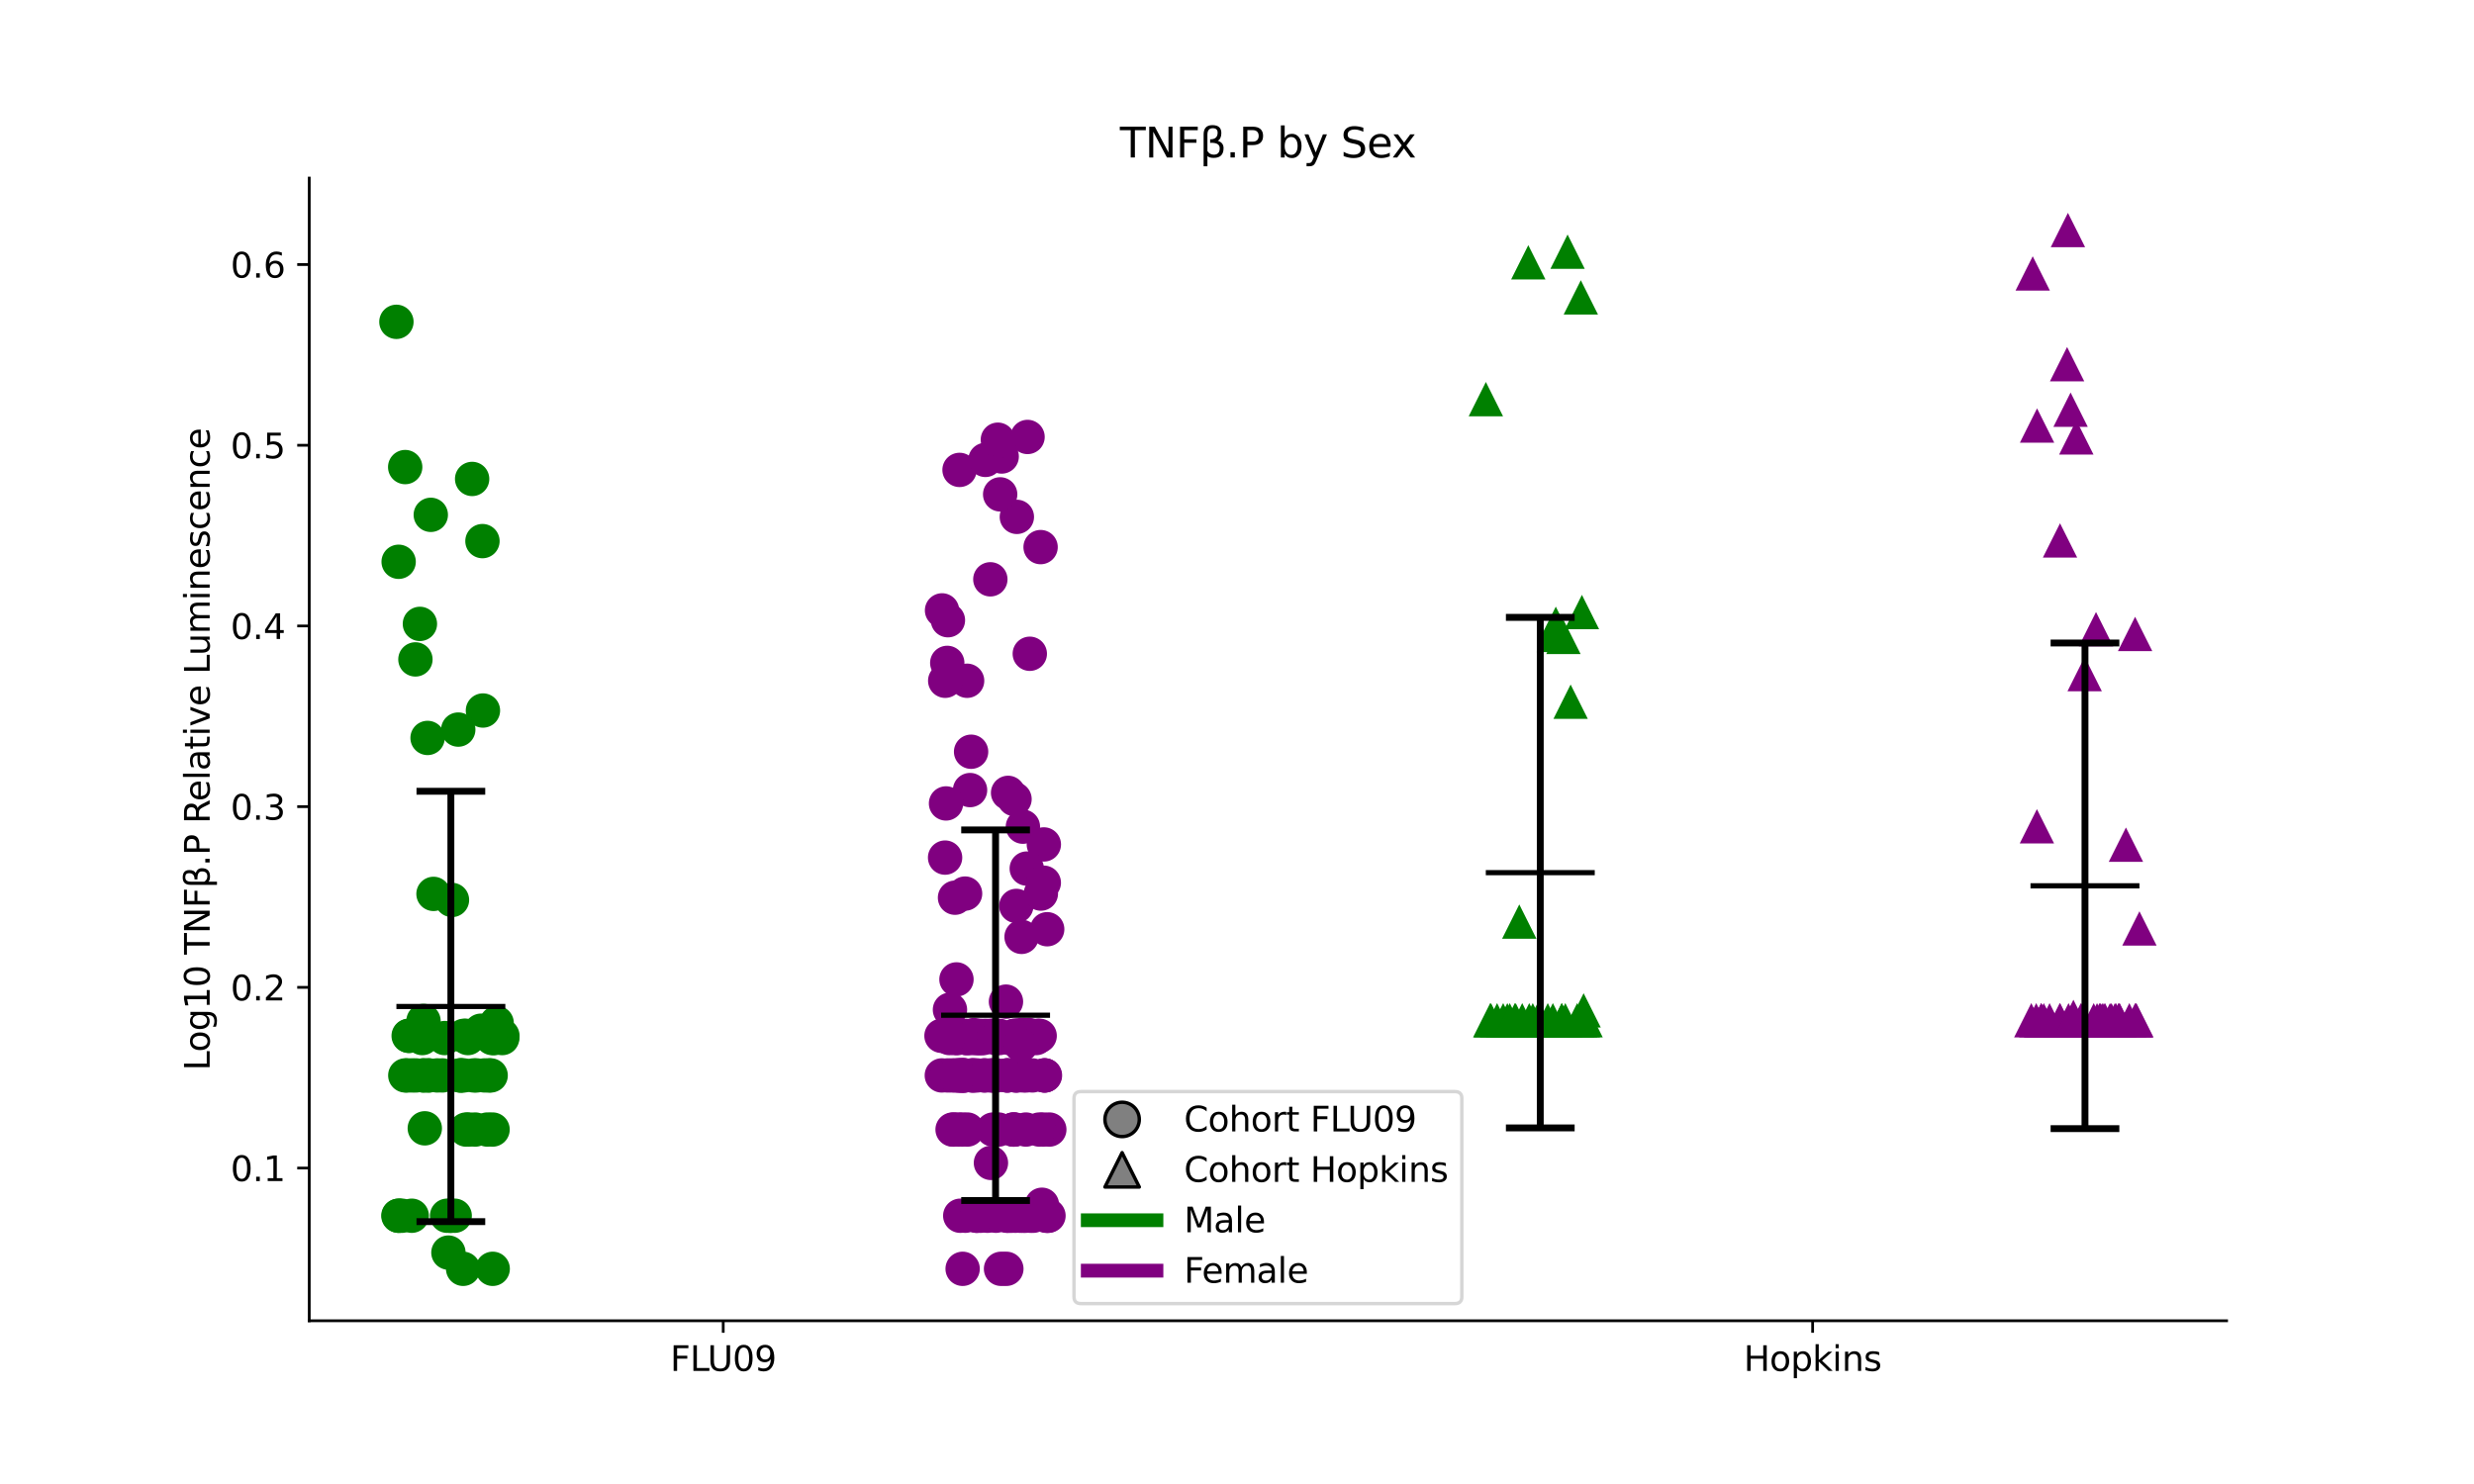 <?xml version="1.0" encoding="utf-8" standalone="no"?>
<!DOCTYPE svg PUBLIC "-//W3C//DTD SVG 1.1//EN"
  "http://www.w3.org/Graphics/SVG/1.1/DTD/svg11.dtd">
<svg xmlns:xlink="http://www.w3.org/1999/xlink" width="720pt" height="432pt" viewBox="0 0 720 432" xmlns="http://www.w3.org/2000/svg" version="1.1">
 <defs>
  <style type="text/css">*{stroke-linejoin: round; stroke-linecap: butt}</style>
 </defs>
 <g id="figure_1">
  <g id="patch_1">
   <path d="M 0 432 
L 720 432 
L 720 0 
L 0 0 
z
" style="fill: #ffffff"/>
  </g>
  <g id="axes_1">
   <g id="patch_2">
    <path d="M 90 384.48 
L 648 384.48 
L 648 51.84 
L 90 51.84 
z
" style="fill: #ffffff"/>
   </g>
   <g id="PathCollection_1">
    <defs>
     <path id="m348adfd608" d="M 0 5 
C 1.326 5 2.598 4.473 3.536 3.536 
C 4.473 2.598 5 1.326 5 0 
C 5 -1.326 4.473 -2.598 3.536 -3.536 
C 2.598 -4.473 1.326 -5 0 -5 
C -1.326 -5 -2.598 -4.473 -3.536 -3.536 
C -4.473 -2.598 -5 -1.326 -5 0 
C -5 1.326 -4.473 2.598 -3.536 3.536 
C -2.598 4.473 -1.326 5 0 5 
z
"/>
    </defs>
    <g clip-path="url(#p721e362900)">
     <use xlink:href="#m348adfd608" x="141.839" y="328.818" style="fill: #008000"/>
     <use xlink:href="#m348adfd608" x="131.123" y="353.908" style="fill: #008000"/>
     <use xlink:href="#m348adfd608" x="119.832" y="353.908" style="fill: #008000"/>
     <use xlink:href="#m348adfd608" x="138.285" y="328.818" style="fill: #008000"/>
     <use xlink:href="#m348adfd608" x="141.02" y="313.06" style="fill: #008000"/>
     <use xlink:href="#m348adfd608" x="142.794" y="313.06" style="fill: #008000"/>
     <use xlink:href="#m348adfd608" x="122.34" y="301.533" style="fill: #008000"/>
     <use xlink:href="#m348adfd608" x="137.856" y="313.06" style="fill: #008000"/>
     <use xlink:href="#m348adfd608" x="126.161" y="260.216" style="fill: #008000"/>
     <use xlink:href="#m348adfd608" x="146.212" y="301.533" style="fill: #008000"/>
     <use xlink:href="#m348adfd608" x="124.664" y="313.06" style="fill: #008000"/>
     <use xlink:href="#m348adfd608" x="136.173" y="302.183" style="fill: #008000"/>
     <use xlink:href="#m348adfd608" x="143.389" y="369.36" style="fill: #008000"/>
     <use xlink:href="#m348adfd608" x="116.957" y="353.908" style="fill: #008000"/>
     <use xlink:href="#m348adfd608" x="131.166" y="353.908" style="fill: #008000"/>
     <use xlink:href="#m348adfd608" x="144.029" y="301.533" style="fill: #008000"/>
     <use xlink:href="#m348adfd608" x="118.487" y="313.06" style="fill: #008000"/>
     <use xlink:href="#m348adfd608" x="129.436" y="302.183" style="fill: #008000"/>
     <use xlink:href="#m348adfd608" x="134.948" y="313.06" style="fill: #008000"/>
     <use xlink:href="#m348adfd608" x="146.159" y="302.183" style="fill: #008000"/>
     <use xlink:href="#m348adfd608" x="124.824" y="313.06" style="fill: #008000"/>
     <use xlink:href="#m348adfd608" x="123.627" y="328.461" style="fill: #008000"/>
     <use xlink:href="#m348adfd608" x="143.93" y="302.183" style="fill: #008000"/>
     <use xlink:href="#m348adfd608" x="124.436" y="214.818" style="fill: #008000"/>
     <use xlink:href="#m348adfd608" x="117.922" y="135.968" style="fill: #008000"/>
     <use xlink:href="#m348adfd608" x="123.369" y="313.06" style="fill: #008000"/>
     <use xlink:href="#m348adfd608" x="140.549" y="206.835" style="fill: #008000"/>
     <use xlink:href="#m348adfd608" x="130.113" y="353.908" style="fill: #008000"/>
     <use xlink:href="#m348adfd608" x="134.344" y="313.06" style="fill: #008000"/>
     <use xlink:href="#m348adfd608" x="143.24" y="302.183" style="fill: #008000"/>
     <use xlink:href="#m348adfd608" x="134.782" y="369.36" style="fill: #008000"/>
     <use xlink:href="#m348adfd608" x="137.404" y="139.423" style="fill: #008000"/>
     <use xlink:href="#m348adfd608" x="139.969" y="300.046" style="fill: #008000"/>
     <use xlink:href="#m348adfd608" x="128.751" y="313.06" style="fill: #008000"/>
     <use xlink:href="#m348adfd608" x="133.365" y="212.387" style="fill: #008000"/>
     <use xlink:href="#m348adfd608" x="140.407" y="157.521" style="fill: #008000"/>
     <use xlink:href="#m348adfd608" x="135.596" y="301.533" style="fill: #008000"/>
     <use xlink:href="#m348adfd608" x="117.954" y="313.06" style="fill: #008000"/>
     <use xlink:href="#m348adfd608" x="134.984" y="301.533" style="fill: #008000"/>
     <use xlink:href="#m348adfd608" x="115.368" y="93.687" style="fill: #008000"/>
     <use xlink:href="#m348adfd608" x="116.065" y="353.908" style="fill: #008000"/>
     <use xlink:href="#m348adfd608" x="123.17" y="313.06" style="fill: #008000"/>
     <use xlink:href="#m348adfd608" x="123.25" y="297.196" style="fill: #008000"/>
     <use xlink:href="#m348adfd608" x="135.649" y="328.818" style="fill: #008000"/>
     <use xlink:href="#m348adfd608" x="122.205" y="181.615" style="fill: #008000"/>
     <use xlink:href="#m348adfd608" x="131.536" y="261.982" style="fill: #008000"/>
     <use xlink:href="#m348adfd608" x="142.268" y="313.06" style="fill: #008000"/>
     <use xlink:href="#m348adfd608" x="120.899" y="191.956" style="fill: #008000"/>
     <use xlink:href="#m348adfd608" x="143.349" y="328.818" style="fill: #008000"/>
     <use xlink:href="#m348adfd608" x="119.87" y="313.06" style="fill: #008000"/>
     <use xlink:href="#m348adfd608" x="119.109" y="301.533" style="fill: #008000"/>
     <use xlink:href="#m348adfd608" x="127.257" y="313.06" style="fill: #008000"/>
     <use xlink:href="#m348adfd608" x="130.502" y="364.638" style="fill: #008000"/>
     <use xlink:href="#m348adfd608" x="122.888" y="302.183" style="fill: #008000"/>
     <use xlink:href="#m348adfd608" x="118.934" y="301.533" style="fill: #008000"/>
     <use xlink:href="#m348adfd608" x="133.892" y="313.06" style="fill: #008000"/>
     <use xlink:href="#m348adfd608" x="132.328" y="353.908" style="fill: #008000"/>
     <use xlink:href="#m348adfd608" x="115.945" y="353.908" style="fill: #008000"/>
     <use xlink:href="#m348adfd608" x="138.699" y="313.06" style="fill: #008000"/>
     <use xlink:href="#m348adfd608" x="121.073" y="313.06" style="fill: #008000"/>
     <use xlink:href="#m348adfd608" x="136.375" y="328.818" style="fill: #008000"/>
     <use xlink:href="#m348adfd608" x="133.885" y="313.06" style="fill: #008000"/>
     <use xlink:href="#m348adfd608" x="125.371" y="149.873" style="fill: #008000"/>
     <use xlink:href="#m348adfd608" x="116.018" y="163.537" style="fill: #008000"/>
     <use xlink:href="#m348adfd608" x="144.537" y="297.793" style="fill: #008000"/>
    </g>
   </g>
   <g id="PathCollection_2">
    <defs>
     <path id="md28bc3a1cf" d="M 0 5 
C 1.326 5 2.598 4.473 3.536 3.536 
C 4.473 2.598 5 1.326 5 0 
C 5 -1.326 4.473 -2.598 3.536 -3.536 
C 2.598 -4.473 1.326 -5 0 -5 
C -1.326 -5 -2.598 -4.473 -3.536 -3.536 
C -4.473 -2.598 -5 -1.326 -5 0 
C -5 1.326 -4.473 2.598 -3.536 3.536 
C -2.598 4.473 -1.326 5 0 5 
z
"/>
    </defs>
    <g clip-path="url(#p721e362900)">
     <use xlink:href="#md28bc3a1cf" x="303.236" y="350.709" style="fill: #800080"/>
     <use xlink:href="#md28bc3a1cf" x="298.299" y="301.533" style="fill: #800080"/>
     <use xlink:href="#md28bc3a1cf" x="295.327" y="328.818" style="fill: #800080"/>
     <use xlink:href="#md28bc3a1cf" x="277.934" y="261.323" style="fill: #800080"/>
     <use xlink:href="#md28bc3a1cf" x="297.771" y="353.908" style="fill: #800080"/>
     <use xlink:href="#md28bc3a1cf" x="303.787" y="245.82" style="fill: #800080"/>
     <use xlink:href="#md28bc3a1cf" x="302.842" y="159.266" style="fill: #800080"/>
     <use xlink:href="#md28bc3a1cf" x="284.351" y="313.06" style="fill: #800080"/>
     <use xlink:href="#md28bc3a1cf" x="295.61" y="313.06" style="fill: #800080"/>
     <use xlink:href="#md28bc3a1cf" x="278.98" y="328.818" style="fill: #800080"/>
     <use xlink:href="#md28bc3a1cf" x="292.763" y="291.58" style="fill: #800080"/>
     <use xlink:href="#md28bc3a1cf" x="285.509" y="302.183" style="fill: #800080"/>
     <use xlink:href="#md28bc3a1cf" x="291.327" y="369.36" style="fill: #800080"/>
     <use xlink:href="#md28bc3a1cf" x="280.039" y="328.818" style="fill: #800080"/>
     <use xlink:href="#md28bc3a1cf" x="275.677" y="192.972" style="fill: #800080"/>
     <use xlink:href="#md28bc3a1cf" x="299.547" y="301.317" style="fill: #800080"/>
     <use xlink:href="#md28bc3a1cf" x="283.465" y="313.06" style="fill: #800080"/>
     <use xlink:href="#md28bc3a1cf" x="294.956" y="328.818" style="fill: #800080"/>
     <use xlink:href="#md28bc3a1cf" x="283.432" y="301.317" style="fill: #800080"/>
     <use xlink:href="#md28bc3a1cf" x="286.794" y="301.533" style="fill: #800080"/>
     <use xlink:href="#md28bc3a1cf" x="277.618" y="328.818" style="fill: #800080"/>
     <use xlink:href="#md28bc3a1cf" x="295.346" y="301.533" style="fill: #800080"/>
     <use xlink:href="#md28bc3a1cf" x="277.229" y="328.818" style="fill: #800080"/>
     <use xlink:href="#md28bc3a1cf" x="279.473" y="313.06" style="fill: #800080"/>
     <use xlink:href="#md28bc3a1cf" x="298.715" y="313.06" style="fill: #800080"/>
     <use xlink:href="#md28bc3a1cf" x="282.311" y="229.997" style="fill: #800080"/>
     <use xlink:href="#md28bc3a1cf" x="295.931" y="150.466" style="fill: #800080"/>
     <use xlink:href="#md28bc3a1cf" x="281.526" y="328.818" style="fill: #800080"/>
     <use xlink:href="#md28bc3a1cf" x="304.113" y="313.06" style="fill: #800080"/>
     <use xlink:href="#md28bc3a1cf" x="282.615" y="218.834" style="fill: #800080"/>
     <use xlink:href="#md28bc3a1cf" x="292.877" y="369.36" style="fill: #800080"/>
     <use xlink:href="#md28bc3a1cf" x="297.123" y="301.317" style="fill: #800080"/>
     <use xlink:href="#md28bc3a1cf" x="299.861" y="353.908" style="fill: #800080"/>
     <use xlink:href="#md28bc3a1cf" x="291.075" y="143.915" style="fill: #800080"/>
     <use xlink:href="#md28bc3a1cf" x="284.144" y="302.183" style="fill: #800080"/>
     <use xlink:href="#md28bc3a1cf" x="290.814" y="302.183" style="fill: #800080"/>
     <use xlink:href="#md28bc3a1cf" x="305.379" y="328.818" style="fill: #800080"/>
     <use xlink:href="#md28bc3a1cf" x="303.92" y="313.06" style="fill: #800080"/>
     <use xlink:href="#md28bc3a1cf" x="293.495" y="353.908" style="fill: #800080"/>
     <use xlink:href="#md28bc3a1cf" x="285.352" y="353.908" style="fill: #800080"/>
     <use xlink:href="#md28bc3a1cf" x="298.55" y="328.818" style="fill: #800080"/>
     <use xlink:href="#md28bc3a1cf" x="284.316" y="353.908" style="fill: #800080"/>
     <use xlink:href="#md28bc3a1cf" x="274.159" y="177.689" style="fill: #800080"/>
     <use xlink:href="#md28bc3a1cf" x="287.385" y="353.908" style="fill: #800080"/>
     <use xlink:href="#md28bc3a1cf" x="299.045" y="127.199" style="fill: #800080"/>
     <use xlink:href="#md28bc3a1cf" x="280.679" y="313.06" style="fill: #800080"/>
     <use xlink:href="#md28bc3a1cf" x="285.235" y="301.533" style="fill: #800080"/>
     <use xlink:href="#md28bc3a1cf" x="279.252" y="136.793" style="fill: #800080"/>
     <use xlink:href="#md28bc3a1cf" x="297.303" y="272.726" style="fill: #800080"/>
     <use xlink:href="#md28bc3a1cf" x="293.212" y="313.06" style="fill: #800080"/>
     <use xlink:href="#md28bc3a1cf" x="277.502" y="301.533" style="fill: #800080"/>
     <use xlink:href="#md28bc3a1cf" x="293.838" y="302.183" style="fill: #800080"/>
     <use xlink:href="#md28bc3a1cf" x="292.969" y="353.908" style="fill: #800080"/>
     <use xlink:href="#md28bc3a1cf" x="280.942" y="353.908" style="fill: #800080"/>
     <use xlink:href="#md28bc3a1cf" x="286.332" y="313.06" style="fill: #800080"/>
     <use xlink:href="#md28bc3a1cf" x="297.864" y="302.183" style="fill: #800080"/>
     <use xlink:href="#md28bc3a1cf" x="277.994" y="302.183" style="fill: #800080"/>
     <use xlink:href="#md28bc3a1cf" x="295.5" y="313.06" style="fill: #800080"/>
     <use xlink:href="#md28bc3a1cf" x="279.457" y="353.908" style="fill: #800080"/>
     <use xlink:href="#md28bc3a1cf" x="278.719" y="302.183" style="fill: #800080"/>
     <use xlink:href="#md28bc3a1cf" x="288.995" y="328.818" style="fill: #800080"/>
     <use xlink:href="#md28bc3a1cf" x="298.514" y="353.908" style="fill: #800080"/>
     <use xlink:href="#md28bc3a1cf" x="295.022" y="302.183" style="fill: #800080"/>
     <use xlink:href="#md28bc3a1cf" x="274.872" y="301.533" style="fill: #800080"/>
     <use xlink:href="#md28bc3a1cf" x="274.095" y="313.06" style="fill: #800080"/>
     <use xlink:href="#md28bc3a1cf" x="279.777" y="313.06" style="fill: #800080"/>
     <use xlink:href="#md28bc3a1cf" x="281.186" y="302.183" style="fill: #800080"/>
     <use xlink:href="#md28bc3a1cf" x="275.046" y="249.653" style="fill: #800080"/>
     <use xlink:href="#md28bc3a1cf" x="295.52" y="353.908" style="fill: #800080"/>
     <use xlink:href="#md28bc3a1cf" x="305.136" y="353.908" style="fill: #800080"/>
     <use xlink:href="#md28bc3a1cf" x="275.872" y="180.546" style="fill: #800080"/>
     <use xlink:href="#md28bc3a1cf" x="293.381" y="230.809" style="fill: #800080"/>
     <use xlink:href="#md28bc3a1cf" x="281.455" y="198.174" style="fill: #800080"/>
     <use xlink:href="#md28bc3a1cf" x="282.64" y="302.183" style="fill: #800080"/>
     <use xlink:href="#md28bc3a1cf" x="294.876" y="328.818" style="fill: #800080"/>
     <use xlink:href="#md28bc3a1cf" x="282.796" y="313.06" style="fill: #800080"/>
     <use xlink:href="#md28bc3a1cf" x="289.849" y="353.908" style="fill: #800080"/>
     <use xlink:href="#md28bc3a1cf" x="298.815" y="252.848" style="fill: #800080"/>
     <use xlink:href="#md28bc3a1cf" x="303.597" y="328.818" style="fill: #800080"/>
     <use xlink:href="#md28bc3a1cf" x="298.033" y="301.317" style="fill: #800080"/>
     <use xlink:href="#md28bc3a1cf" x="280.923" y="301.533" style="fill: #800080"/>
     <use xlink:href="#md28bc3a1cf" x="289.762" y="302.183" style="fill: #800080"/>
     <use xlink:href="#md28bc3a1cf" x="293.173" y="313.06" style="fill: #800080"/>
     <use xlink:href="#md28bc3a1cf" x="300.707" y="353.908" style="fill: #800080"/>
     <use xlink:href="#md28bc3a1cf" x="289.243" y="313.06" style="fill: #800080"/>
     <use xlink:href="#md28bc3a1cf" x="279.055" y="313.06" style="fill: #800080"/>
     <use xlink:href="#md28bc3a1cf" x="288.896" y="301.533" style="fill: #800080"/>
     <use xlink:href="#md28bc3a1cf" x="284.642" y="302.183" style="fill: #800080"/>
     <use xlink:href="#md28bc3a1cf" x="302.478" y="328.818" style="fill: #800080"/>
     <use xlink:href="#md28bc3a1cf" x="273.999" y="301.533" style="fill: #800080"/>
     <use xlink:href="#md28bc3a1cf" x="301.938" y="301.533" style="fill: #800080"/>
     <use xlink:href="#md28bc3a1cf" x="303.984" y="313.06" style="fill: #800080"/>
     <use xlink:href="#md28bc3a1cf" x="280.312" y="313.06" style="fill: #800080"/>
     <use xlink:href="#md28bc3a1cf" x="297.342" y="301.533" style="fill: #800080"/>
     <use xlink:href="#md28bc3a1cf" x="295.2" y="301.533" style="fill: #800080"/>
     <use xlink:href="#md28bc3a1cf" x="288.94" y="313.06" style="fill: #800080"/>
     <use xlink:href="#md28bc3a1cf" x="304.856" y="353.908" style="fill: #800080"/>
     <use xlink:href="#md28bc3a1cf" x="275.081" y="198.174" style="fill: #800080"/>
     <use xlink:href="#md28bc3a1cf" x="296.878" y="353.908" style="fill: #800080"/>
     <use xlink:href="#md28bc3a1cf" x="288.296" y="301.533" style="fill: #800080"/>
     <use xlink:href="#md28bc3a1cf" x="279.807" y="313.06" style="fill: #800080"/>
     <use xlink:href="#md28bc3a1cf" x="283.031" y="301.533" style="fill: #800080"/>
     <use xlink:href="#md28bc3a1cf" x="281.381" y="302.183" style="fill: #800080"/>
     <use xlink:href="#md28bc3a1cf" x="291.519" y="132.89" style="fill: #800080"/>
     <use xlink:href="#md28bc3a1cf" x="295.252" y="232.625" style="fill: #800080"/>
     <use xlink:href="#md28bc3a1cf" x="284.171" y="353.908" style="fill: #800080"/>
     <use xlink:href="#md28bc3a1cf" x="276.465" y="293.937" style="fill: #800080"/>
     <use xlink:href="#md28bc3a1cf" x="303.778" y="256.967" style="fill: #800080"/>
     <use xlink:href="#md28bc3a1cf" x="286.207" y="302.183" style="fill: #800080"/>
     <use xlink:href="#md28bc3a1cf" x="299.353" y="301.533" style="fill: #800080"/>
     <use xlink:href="#md28bc3a1cf" x="290.074" y="313.06" style="fill: #800080"/>
     <use xlink:href="#md28bc3a1cf" x="290.817" y="301.533" style="fill: #800080"/>
     <use xlink:href="#md28bc3a1cf" x="280.447" y="313.06" style="fill: #800080"/>
     <use xlink:href="#md28bc3a1cf" x="274.634" y="301.533" style="fill: #800080"/>
     <use xlink:href="#md28bc3a1cf" x="279.346" y="301.533" style="fill: #800080"/>
     <use xlink:href="#md28bc3a1cf" x="290.585" y="328.818" style="fill: #800080"/>
     <use xlink:href="#md28bc3a1cf" x="275.782" y="313.06" style="fill: #800080"/>
     <use xlink:href="#md28bc3a1cf" x="296.207" y="313.06" style="fill: #800080"/>
     <use xlink:href="#md28bc3a1cf" x="295.772" y="263.721" style="fill: #800080"/>
     <use xlink:href="#md28bc3a1cf" x="304.429" y="353.908" style="fill: #800080"/>
     <use xlink:href="#md28bc3a1cf" x="297.799" y="313.06" style="fill: #800080"/>
     <use xlink:href="#md28bc3a1cf" x="302.571" y="301.533" style="fill: #800080"/>
     <use xlink:href="#md28bc3a1cf" x="275.317" y="233.883" style="fill: #800080"/>
     <use xlink:href="#md28bc3a1cf" x="283.078" y="313.06" style="fill: #800080"/>
     <use xlink:href="#md28bc3a1cf" x="302.921" y="260.125" style="fill: #800080"/>
     <use xlink:href="#md28bc3a1cf" x="299.768" y="301.533" style="fill: #800080"/>
     <use xlink:href="#md28bc3a1cf" x="300.46" y="313.06" style="fill: #800080"/>
     <use xlink:href="#md28bc3a1cf" x="288.243" y="313.06" style="fill: #800080"/>
     <use xlink:href="#md28bc3a1cf" x="276.305" y="302.183" style="fill: #800080"/>
     <use xlink:href="#md28bc3a1cf" x="277.084" y="313.06" style="fill: #800080"/>
     <use xlink:href="#md28bc3a1cf" x="280.865" y="260.125" style="fill: #800080"/>
     <use xlink:href="#md28bc3a1cf" x="295.916" y="301.533" style="fill: #800080"/>
     <use xlink:href="#md28bc3a1cf" x="278.043" y="313.06" style="fill: #800080"/>
     <use xlink:href="#md28bc3a1cf" x="293.028" y="313.06" style="fill: #800080"/>
     <use xlink:href="#md28bc3a1cf" x="301.553" y="302.183" style="fill: #800080"/>
     <use xlink:href="#md28bc3a1cf" x="276.349" y="301.533" style="fill: #800080"/>
     <use xlink:href="#md28bc3a1cf" x="286.787" y="133.879" style="fill: #800080"/>
     <use xlink:href="#md28bc3a1cf" x="294.355" y="353.908" style="fill: #800080"/>
     <use xlink:href="#md28bc3a1cf" x="304.762" y="270.504" style="fill: #800080"/>
     <use xlink:href="#md28bc3a1cf" x="278.741" y="313.06" style="fill: #800080"/>
     <use xlink:href="#md28bc3a1cf" x="290.407" y="128.001" style="fill: #800080"/>
     <use xlink:href="#md28bc3a1cf" x="299.698" y="190.316" style="fill: #800080"/>
     <use xlink:href="#md28bc3a1cf" x="297.689" y="240.651" style="fill: #800080"/>
     <use xlink:href="#md28bc3a1cf" x="280.805" y="313.06" style="fill: #800080"/>
     <use xlink:href="#md28bc3a1cf" x="297.116" y="304.185" style="fill: #800080"/>
     <use xlink:href="#md28bc3a1cf" x="286.707" y="313.06" style="fill: #800080"/>
     <use xlink:href="#md28bc3a1cf" x="280.154" y="369.36" style="fill: #800080"/>
     <use xlink:href="#md28bc3a1cf" x="288.216" y="168.642" style="fill: #800080"/>
     <use xlink:href="#md28bc3a1cf" x="278.357" y="285.115" style="fill: #800080"/>
     <use xlink:href="#md28bc3a1cf" x="288.391" y="338.532" style="fill: #800080"/>
    </g>
   </g>
   <g id="PathCollection_3">
    <defs>
     <path id="mecf4ee36c5" d="M 0 -5 
L -5 5 
L 5 5 
z
"/>
    </defs>
    <g clip-path="url(#p721e362900)">
     <use xlink:href="#mecf4ee36c5" x="454.506" y="296.998" style="fill: #008000"/>
     <use xlink:href="#mecf4ee36c5" x="456.207" y="73.267" style="fill: #008000"/>
     <use xlink:href="#mecf4ee36c5" x="444.775" y="76.359" style="fill: #008000"/>
     <use xlink:href="#mecf4ee36c5" x="435.692" y="296.998" style="fill: #008000"/>
     <use xlink:href="#mecf4ee36c5" x="460.874" y="294.123" style="fill: #008000"/>
     <use xlink:href="#mecf4ee36c5" x="433.693" y="296.998" style="fill: #008000"/>
     <use xlink:href="#mecf4ee36c5" x="460.649" y="296.998" style="fill: #008000"/>
     <use xlink:href="#mecf4ee36c5" x="458.996" y="296.998" style="fill: #008000"/>
     <use xlink:href="#mecf4ee36c5" x="433.915" y="296.998" style="fill: #008000"/>
     <use xlink:href="#mecf4ee36c5" x="442.151" y="268.274" style="fill: #008000"/>
     <use xlink:href="#mecf4ee36c5" x="432.427" y="116.19" style="fill: #008000"/>
     <use xlink:href="#mecf4ee36c5" x="437.461" y="296.998" style="fill: #008000"/>
     <use xlink:href="#mecf4ee36c5" x="459.844" y="296.998" style="fill: #008000"/>
     <use xlink:href="#mecf4ee36c5" x="447.471" y="296.998" style="fill: #008000"/>
     <use xlink:href="#mecf4ee36c5" x="451.926" y="296.998" style="fill: #008000"/>
     <use xlink:href="#mecf4ee36c5" x="460.38" y="178.159" style="fill: #008000"/>
     <use xlink:href="#mecf4ee36c5" x="457.092" y="204.264" style="fill: #008000"/>
     <use xlink:href="#mecf4ee36c5" x="446.077" y="296.998" style="fill: #008000"/>
     <use xlink:href="#mecf4ee36c5" x="441.114" y="296.998" style="fill: #008000"/>
     <use xlink:href="#mecf4ee36c5" x="455.555" y="296.998" style="fill: #008000"/>
     <use xlink:href="#mecf4ee36c5" x="450.445" y="296.998" style="fill: #008000"/>
     <use xlink:href="#mecf4ee36c5" x="461.45" y="296.998" style="fill: #008000"/>
     <use xlink:href="#mecf4ee36c5" x="443.006" y="296.998" style="fill: #008000"/>
     <use xlink:href="#mecf4ee36c5" x="440.849" y="296.998" style="fill: #008000"/>
     <use xlink:href="#mecf4ee36c5" x="452.186" y="184.832" style="fill: #008000"/>
     <use xlink:href="#mecf4ee36c5" x="454.997" y="185.401" style="fill: #008000"/>
     <use xlink:href="#mecf4ee36c5" x="438.67" y="296.998" style="fill: #008000"/>
     <use xlink:href="#mecf4ee36c5" x="452.779" y="181.591" style="fill: #008000"/>
     <use xlink:href="#mecf4ee36c5" x="439.374" y="296.998" style="fill: #008000"/>
     <use xlink:href="#mecf4ee36c5" x="445.048" y="296.998" style="fill: #008000"/>
     <use xlink:href="#mecf4ee36c5" x="448.035" y="296.998" style="fill: #008000"/>
     <use xlink:href="#mecf4ee36c5" x="454.505" y="296.998" style="fill: #008000"/>
     <use xlink:href="#mecf4ee36c5" x="460.065" y="86.572" style="fill: #008000"/>
    </g>
   </g>
   <g id="PathCollection_4">
    <defs>
     <path id="mec5c41b095" d="M 0 -5 
L -5 5 
L 5 5 
z
"/>
    </defs>
    <g clip-path="url(#p721e362900)">
     <use xlink:href="#mec5c41b095" x="621.376" y="296.998" style="fill: #800080"/>
     <use xlink:href="#mec5c41b095" x="603.147" y="296.998" style="fill: #800080"/>
     <use xlink:href="#mec5c41b095" x="615.49" y="296.998" style="fill: #800080"/>
     <use xlink:href="#mec5c41b095" x="612.281" y="296.998" style="fill: #800080"/>
     <use xlink:href="#mec5c41b095" x="606.692" y="196.226" style="fill: #800080"/>
     <use xlink:href="#mec5c41b095" x="616.816" y="296.998" style="fill: #800080"/>
     <use xlink:href="#mec5c41b095" x="592.59" y="296.998" style="fill: #800080"/>
     <use xlink:href="#mec5c41b095" x="614.498" y="296.998" style="fill: #800080"/>
     <use xlink:href="#mec5c41b095" x="601.993" y="296.998" style="fill: #800080"/>
     <use xlink:href="#mec5c41b095" x="602.595" y="119.255" style="fill: #800080"/>
     <use xlink:href="#mec5c41b095" x="619.693" y="296.998" style="fill: #800080"/>
     <use xlink:href="#mec5c41b095" x="618.705" y="245.886" style="fill: #800080"/>
     <use xlink:href="#mec5c41b095" x="594.799" y="296.998" style="fill: #800080"/>
     <use xlink:href="#mec5c41b095" x="591.153" y="296.998" style="fill: #800080"/>
     <use xlink:href="#mec5c41b095" x="592.796" y="240.535" style="fill: #800080"/>
     <use xlink:href="#mec5c41b095" x="601.577" y="106.014" style="fill: #800080"/>
     <use xlink:href="#mec5c41b095" x="611.274" y="296.998" style="fill: #800080"/>
     <use xlink:href="#mec5c41b095" x="616.508" y="296.998" style="fill: #800080"/>
     <use xlink:href="#mec5c41b095" x="609.995" y="183.154" style="fill: #800080"/>
     <use xlink:href="#mec5c41b095" x="601.822" y="66.96" style="fill: #800080"/>
     <use xlink:href="#mec5c41b095" x="609.327" y="296.998" style="fill: #800080"/>
     <use xlink:href="#mec5c41b095" x="611.005" y="296.998" style="fill: #800080"/>
     <use xlink:href="#mec5c41b095" x="591.574" y="79.597" style="fill: #800080"/>
     <use xlink:href="#mec5c41b095" x="622.632" y="270.276" style="fill: #800080"/>
     <use xlink:href="#mec5c41b095" x="603.265" y="296.998" style="fill: #800080"/>
     <use xlink:href="#mec5c41b095" x="605.952" y="296.998" style="fill: #800080"/>
     <use xlink:href="#mec5c41b095" x="614.059" y="296.998" style="fill: #800080"/>
     <use xlink:href="#mec5c41b095" x="616.865" y="296.998" style="fill: #800080"/>
     <use xlink:href="#mec5c41b095" x="596.477" y="296.998" style="fill: #800080"/>
     <use xlink:href="#mec5c41b095" x="610.29" y="296.998" style="fill: #800080"/>
     <use xlink:href="#mec5c41b095" x="599.537" y="296.998" style="fill: #800080"/>
     <use xlink:href="#mec5c41b095" x="621.373" y="184.544" style="fill: #800080"/>
     <use xlink:href="#mec5c41b095" x="611.774" y="296.998" style="fill: #800080"/>
     <use xlink:href="#mec5c41b095" x="592.841" y="123.875" style="fill: #800080"/>
     <use xlink:href="#mec5c41b095" x="615.797" y="296.998" style="fill: #800080"/>
     <use xlink:href="#mec5c41b095" x="621.745" y="296.998" style="fill: #800080"/>
     <use xlink:href="#mec5c41b095" x="594.023" y="296.998" style="fill: #800080"/>
     <use xlink:href="#mec5c41b095" x="621.591" y="296.998" style="fill: #800080"/>
     <use xlink:href="#mec5c41b095" x="604.264" y="127.318" style="fill: #800080"/>
     <use xlink:href="#mec5c41b095" x="599.452" y="296.998" style="fill: #800080"/>
     <use xlink:href="#mec5c41b095" x="603.416" y="296.021" style="fill: #800080"/>
     <use xlink:href="#mec5c41b095" x="594.074" y="296.998" style="fill: #800080"/>
     <use xlink:href="#mec5c41b095" x="599.521" y="157.324" style="fill: #800080"/>
     <use xlink:href="#mec5c41b095" x="612.615" y="296.998" style="fill: #800080"/>
     <use xlink:href="#mec5c41b095" x="605.573" y="296.998" style="fill: #800080"/>
    </g>
   </g>
   <g id="matplotlib.axis_1">
    <g id="xtick_1">
     <g id="line2d_1">
      <defs>
       <path id="m8cb7733a96" d="M 0 0 
L 0 3.5 
" style="stroke: #000000; stroke-width: 0.8"/>
      </defs>
      <g>
       <use xlink:href="#m8cb7733a96" x="210.477" y="384.48" style="stroke: #000000; stroke-width: 0.8"/>
      </g>
     </g>
     <g id="text_1">
      <!-- FLU09 -->
      <g transform="translate(195.044 399.078) scale(0.1 -0.1)">
       <defs>
        <path id="DejaVuSans-46" d="M 628 4666 
L 3309 4666 
L 3309 4134 
L 1259 4134 
L 1259 2759 
L 3109 2759 
L 3109 2228 
L 1259 2228 
L 1259 0 
L 628 0 
L 628 4666 
z
" transform="scale(0.016)"/>
        <path id="DejaVuSans-4c" d="M 628 4666 
L 1259 4666 
L 1259 531 
L 3531 531 
L 3531 0 
L 628 0 
L 628 4666 
z
" transform="scale(0.016)"/>
        <path id="DejaVuSans-55" d="M 556 4666 
L 1191 4666 
L 1191 1831 
Q 1191 1081 1462 751 
Q 1734 422 2344 422 
Q 2950 422 3222 751 
Q 3494 1081 3494 1831 
L 3494 4666 
L 4128 4666 
L 4128 1753 
Q 4128 841 3676 375 
Q 3225 -91 2344 -91 
Q 1459 -91 1007 375 
Q 556 841 556 1753 
L 556 4666 
z
" transform="scale(0.016)"/>
        <path id="DejaVuSans-30" d="M 2034 4250 
Q 1547 4250 1301 3770 
Q 1056 3291 1056 2328 
Q 1056 1369 1301 889 
Q 1547 409 2034 409 
Q 2525 409 2770 889 
Q 3016 1369 3016 2328 
Q 3016 3291 2770 3770 
Q 2525 4250 2034 4250 
z
M 2034 4750 
Q 2819 4750 3233 4129 
Q 3647 3509 3647 2328 
Q 3647 1150 3233 529 
Q 2819 -91 2034 -91 
Q 1250 -91 836 529 
Q 422 1150 422 2328 
Q 422 3509 836 4129 
Q 1250 4750 2034 4750 
z
" transform="scale(0.016)"/>
        <path id="DejaVuSans-39" d="M 703 97 
L 703 672 
Q 941 559 1184 500 
Q 1428 441 1663 441 
Q 2288 441 2617 861 
Q 2947 1281 2994 2138 
Q 2813 1869 2534 1725 
Q 2256 1581 1919 1581 
Q 1219 1581 811 2004 
Q 403 2428 403 3163 
Q 403 3881 828 4315 
Q 1253 4750 1959 4750 
Q 2769 4750 3195 4129 
Q 3622 3509 3622 2328 
Q 3622 1225 3098 567 
Q 2575 -91 1691 -91 
Q 1453 -91 1209 -44 
Q 966 3 703 97 
z
M 1959 2075 
Q 2384 2075 2632 2365 
Q 2881 2656 2881 3163 
Q 2881 3666 2632 3958 
Q 2384 4250 1959 4250 
Q 1534 4250 1286 3958 
Q 1038 3666 1038 3163 
Q 1038 2656 1286 2365 
Q 1534 2075 1959 2075 
z
" transform="scale(0.016)"/>
       </defs>
       <use xlink:href="#DejaVuSans-46"/>
       <use xlink:href="#DejaVuSans-4c" x="57.52"/>
       <use xlink:href="#DejaVuSans-55" x="108.232"/>
       <use xlink:href="#DejaVuSans-30" x="181.426"/>
       <use xlink:href="#DejaVuSans-39" x="245.049"/>
      </g>
     </g>
    </g>
    <g id="xtick_2">
     <g id="line2d_2">
      <g>
       <use xlink:href="#m8cb7733a96" x="527.523" y="384.48" style="stroke: #000000; stroke-width: 0.8"/>
      </g>
     </g>
     <g id="text_2">
      <!-- Hopkins -->
      <g transform="translate(507.471 399.078) scale(0.1 -0.1)">
       <defs>
        <path id="DejaVuSans-48" d="M 628 4666 
L 1259 4666 
L 1259 2753 
L 3553 2753 
L 3553 4666 
L 4184 4666 
L 4184 0 
L 3553 0 
L 3553 2222 
L 1259 2222 
L 1259 0 
L 628 0 
L 628 4666 
z
" transform="scale(0.016)"/>
        <path id="DejaVuSans-6f" d="M 1959 3097 
Q 1497 3097 1228 2736 
Q 959 2375 959 1747 
Q 959 1119 1226 758 
Q 1494 397 1959 397 
Q 2419 397 2687 759 
Q 2956 1122 2956 1747 
Q 2956 2369 2687 2733 
Q 2419 3097 1959 3097 
z
M 1959 3584 
Q 2709 3584 3137 3096 
Q 3566 2609 3566 1747 
Q 3566 888 3137 398 
Q 2709 -91 1959 -91 
Q 1206 -91 779 398 
Q 353 888 353 1747 
Q 353 2609 779 3096 
Q 1206 3584 1959 3584 
z
" transform="scale(0.016)"/>
        <path id="DejaVuSans-70" d="M 1159 525 
L 1159 -1331 
L 581 -1331 
L 581 3500 
L 1159 3500 
L 1159 2969 
Q 1341 3281 1617 3432 
Q 1894 3584 2278 3584 
Q 2916 3584 3314 3078 
Q 3713 2572 3713 1747 
Q 3713 922 3314 415 
Q 2916 -91 2278 -91 
Q 1894 -91 1617 61 
Q 1341 213 1159 525 
z
M 3116 1747 
Q 3116 2381 2855 2742 
Q 2594 3103 2138 3103 
Q 1681 3103 1420 2742 
Q 1159 2381 1159 1747 
Q 1159 1113 1420 752 
Q 1681 391 2138 391 
Q 2594 391 2855 752 
Q 3116 1113 3116 1747 
z
" transform="scale(0.016)"/>
        <path id="DejaVuSans-6b" d="M 581 4863 
L 1159 4863 
L 1159 1991 
L 2875 3500 
L 3609 3500 
L 1753 1863 
L 3688 0 
L 2938 0 
L 1159 1709 
L 1159 0 
L 581 0 
L 581 4863 
z
" transform="scale(0.016)"/>
        <path id="DejaVuSans-69" d="M 603 3500 
L 1178 3500 
L 1178 0 
L 603 0 
L 603 3500 
z
M 603 4863 
L 1178 4863 
L 1178 4134 
L 603 4134 
L 603 4863 
z
" transform="scale(0.016)"/>
        <path id="DejaVuSans-6e" d="M 3513 2113 
L 3513 0 
L 2938 0 
L 2938 2094 
Q 2938 2591 2744 2837 
Q 2550 3084 2163 3084 
Q 1697 3084 1428 2787 
Q 1159 2491 1159 1978 
L 1159 0 
L 581 0 
L 581 3500 
L 1159 3500 
L 1159 2956 
Q 1366 3272 1645 3428 
Q 1925 3584 2291 3584 
Q 2894 3584 3203 3211 
Q 3513 2838 3513 2113 
z
" transform="scale(0.016)"/>
        <path id="DejaVuSans-73" d="M 2834 3397 
L 2834 2853 
Q 2591 2978 2328 3040 
Q 2066 3103 1784 3103 
Q 1356 3103 1142 2972 
Q 928 2841 928 2578 
Q 928 2378 1081 2264 
Q 1234 2150 1697 2047 
L 1894 2003 
Q 2506 1872 2764 1633 
Q 3022 1394 3022 966 
Q 3022 478 2636 193 
Q 2250 -91 1575 -91 
Q 1294 -91 989 -36 
Q 684 19 347 128 
L 347 722 
Q 666 556 975 473 
Q 1284 391 1588 391 
Q 1994 391 2212 530 
Q 2431 669 2431 922 
Q 2431 1156 2273 1281 
Q 2116 1406 1581 1522 
L 1381 1569 
Q 847 1681 609 1914 
Q 372 2147 372 2553 
Q 372 3047 722 3315 
Q 1072 3584 1716 3584 
Q 2034 3584 2315 3537 
Q 2597 3491 2834 3397 
z
" transform="scale(0.016)"/>
       </defs>
       <use xlink:href="#DejaVuSans-48"/>
       <use xlink:href="#DejaVuSans-6f" x="75.195"/>
       <use xlink:href="#DejaVuSans-70" x="136.377"/>
       <use xlink:href="#DejaVuSans-6b" x="199.854"/>
       <use xlink:href="#DejaVuSans-69" x="257.764"/>
       <use xlink:href="#DejaVuSans-6e" x="285.547"/>
       <use xlink:href="#DejaVuSans-73" x="348.926"/>
      </g>
     </g>
    </g>
   </g>
   <g id="matplotlib.axis_2">
    <g id="ytick_1">
     <g id="line2d_3">
      <defs>
       <path id="m8eb576b568" d="M 0 0 
L -3.5 0 
" style="stroke: #000000; stroke-width: 0.8"/>
      </defs>
      <g>
       <use xlink:href="#m8eb576b568" x="90" y="340.024" style="stroke: #000000; stroke-width: 0.8"/>
      </g>
     </g>
     <g id="text_3">
      <!-- 0.1 -->
      <g transform="translate(67.097 343.823) scale(0.1 -0.1)">
       <defs>
        <path id="DejaVuSans-2e" d="M 684 794 
L 1344 794 
L 1344 0 
L 684 0 
L 684 794 
z
" transform="scale(0.016)"/>
        <path id="DejaVuSans-31" d="M 794 531 
L 1825 531 
L 1825 4091 
L 703 3866 
L 703 4441 
L 1819 4666 
L 2450 4666 
L 2450 531 
L 3481 531 
L 3481 0 
L 794 0 
L 794 531 
z
" transform="scale(0.016)"/>
       </defs>
       <use xlink:href="#DejaVuSans-30"/>
       <use xlink:href="#DejaVuSans-2e" x="63.623"/>
       <use xlink:href="#DejaVuSans-31" x="95.41"/>
      </g>
     </g>
    </g>
    <g id="ytick_2">
     <g id="line2d_4">
      <g>
       <use xlink:href="#m8eb576b568" x="90" y="287.422" style="stroke: #000000; stroke-width: 0.8"/>
      </g>
     </g>
     <g id="text_4">
      <!-- 0.2 -->
      <g transform="translate(67.097 291.221) scale(0.1 -0.1)">
       <defs>
        <path id="DejaVuSans-32" d="M 1228 531 
L 3431 531 
L 3431 0 
L 469 0 
L 469 531 
Q 828 903 1448 1529 
Q 2069 2156 2228 2338 
Q 2531 2678 2651 2914 
Q 2772 3150 2772 3378 
Q 2772 3750 2511 3984 
Q 2250 4219 1831 4219 
Q 1534 4219 1204 4116 
Q 875 4013 500 3803 
L 500 4441 
Q 881 4594 1212 4672 
Q 1544 4750 1819 4750 
Q 2544 4750 2975 4387 
Q 3406 4025 3406 3419 
Q 3406 3131 3298 2873 
Q 3191 2616 2906 2266 
Q 2828 2175 2409 1742 
Q 1991 1309 1228 531 
z
" transform="scale(0.016)"/>
       </defs>
       <use xlink:href="#DejaVuSans-30"/>
       <use xlink:href="#DejaVuSans-2e" x="63.623"/>
       <use xlink:href="#DejaVuSans-32" x="95.41"/>
      </g>
     </g>
    </g>
    <g id="ytick_3">
     <g id="line2d_5">
      <g>
       <use xlink:href="#m8eb576b568" x="90" y="234.819" style="stroke: #000000; stroke-width: 0.8"/>
      </g>
     </g>
     <g id="text_5">
      <!-- 0.3 -->
      <g transform="translate(67.097 238.619) scale(0.1 -0.1)">
       <defs>
        <path id="DejaVuSans-33" d="M 2597 2516 
Q 3050 2419 3304 2112 
Q 3559 1806 3559 1356 
Q 3559 666 3084 287 
Q 2609 -91 1734 -91 
Q 1441 -91 1130 -33 
Q 819 25 488 141 
L 488 750 
Q 750 597 1062 519 
Q 1375 441 1716 441 
Q 2309 441 2620 675 
Q 2931 909 2931 1356 
Q 2931 1769 2642 2001 
Q 2353 2234 1838 2234 
L 1294 2234 
L 1294 2753 
L 1863 2753 
Q 2328 2753 2575 2939 
Q 2822 3125 2822 3475 
Q 2822 3834 2567 4026 
Q 2313 4219 1838 4219 
Q 1578 4219 1281 4162 
Q 984 4106 628 3988 
L 628 4550 
Q 988 4650 1302 4700 
Q 1616 4750 1894 4750 
Q 2613 4750 3031 4423 
Q 3450 4097 3450 3541 
Q 3450 3153 3228 2886 
Q 3006 2619 2597 2516 
z
" transform="scale(0.016)"/>
       </defs>
       <use xlink:href="#DejaVuSans-30"/>
       <use xlink:href="#DejaVuSans-2e" x="63.623"/>
       <use xlink:href="#DejaVuSans-33" x="95.41"/>
      </g>
     </g>
    </g>
    <g id="ytick_4">
     <g id="line2d_6">
      <g>
       <use xlink:href="#m8eb576b568" x="90" y="182.217" style="stroke: #000000; stroke-width: 0.8"/>
      </g>
     </g>
     <g id="text_6">
      <!-- 0.4 -->
      <g transform="translate(67.097 186.016) scale(0.1 -0.1)">
       <defs>
        <path id="DejaVuSans-34" d="M 2419 4116 
L 825 1625 
L 2419 1625 
L 2419 4116 
z
M 2253 4666 
L 3047 4666 
L 3047 1625 
L 3713 1625 
L 3713 1100 
L 3047 1100 
L 3047 0 
L 2419 0 
L 2419 1100 
L 313 1100 
L 313 1709 
L 2253 4666 
z
" transform="scale(0.016)"/>
       </defs>
       <use xlink:href="#DejaVuSans-30"/>
       <use xlink:href="#DejaVuSans-2e" x="63.623"/>
       <use xlink:href="#DejaVuSans-34" x="95.41"/>
      </g>
     </g>
    </g>
    <g id="ytick_5">
     <g id="line2d_7">
      <g>
       <use xlink:href="#m8eb576b568" x="90" y="129.615" style="stroke: #000000; stroke-width: 0.8"/>
      </g>
     </g>
     <g id="text_7">
      <!-- 0.5 -->
      <g transform="translate(67.097 133.414) scale(0.1 -0.1)">
       <defs>
        <path id="DejaVuSans-35" d="M 691 4666 
L 3169 4666 
L 3169 4134 
L 1269 4134 
L 1269 2991 
Q 1406 3038 1543 3061 
Q 1681 3084 1819 3084 
Q 2600 3084 3056 2656 
Q 3513 2228 3513 1497 
Q 3513 744 3044 326 
Q 2575 -91 1722 -91 
Q 1428 -91 1123 -41 
Q 819 9 494 109 
L 494 744 
Q 775 591 1075 516 
Q 1375 441 1709 441 
Q 2250 441 2565 725 
Q 2881 1009 2881 1497 
Q 2881 1984 2565 2268 
Q 2250 2553 1709 2553 
Q 1456 2553 1204 2497 
Q 953 2441 691 2322 
L 691 4666 
z
" transform="scale(0.016)"/>
       </defs>
       <use xlink:href="#DejaVuSans-30"/>
       <use xlink:href="#DejaVuSans-2e" x="63.623"/>
       <use xlink:href="#DejaVuSans-35" x="95.41"/>
      </g>
     </g>
    </g>
    <g id="ytick_6">
     <g id="line2d_8">
      <g>
       <use xlink:href="#m8eb576b568" x="90" y="77.013" style="stroke: #000000; stroke-width: 0.8"/>
      </g>
     </g>
     <g id="text_8">
      <!-- 0.6 -->
      <g transform="translate(67.097 80.812) scale(0.1 -0.1)">
       <defs>
        <path id="DejaVuSans-36" d="M 2113 2584 
Q 1688 2584 1439 2293 
Q 1191 2003 1191 1497 
Q 1191 994 1439 701 
Q 1688 409 2113 409 
Q 2538 409 2786 701 
Q 3034 994 3034 1497 
Q 3034 2003 2786 2293 
Q 2538 2584 2113 2584 
z
M 3366 4563 
L 3366 3988 
Q 3128 4100 2886 4159 
Q 2644 4219 2406 4219 
Q 1781 4219 1451 3797 
Q 1122 3375 1075 2522 
Q 1259 2794 1537 2939 
Q 1816 3084 2150 3084 
Q 2853 3084 3261 2657 
Q 3669 2231 3669 1497 
Q 3669 778 3244 343 
Q 2819 -91 2113 -91 
Q 1303 -91 875 529 
Q 447 1150 447 2328 
Q 447 3434 972 4092 
Q 1497 4750 2381 4750 
Q 2619 4750 2861 4703 
Q 3103 4656 3366 4563 
z
" transform="scale(0.016)"/>
       </defs>
       <use xlink:href="#DejaVuSans-30"/>
       <use xlink:href="#DejaVuSans-2e" x="63.623"/>
       <use xlink:href="#DejaVuSans-36" x="95.41"/>
      </g>
     </g>
    </g>
    <g id="text_9">
     <!-- Log10 TNFβ.P Relative Luminescence -->
     <g transform="translate(61.017 311.647) rotate(-90) scale(0.1 -0.1)">
      <defs>
       <path id="DejaVuSans-67" d="M 2906 1791 
Q 2906 2416 2648 2759 
Q 2391 3103 1925 3103 
Q 1463 3103 1205 2759 
Q 947 2416 947 1791 
Q 947 1169 1205 825 
Q 1463 481 1925 481 
Q 2391 481 2648 825 
Q 2906 1169 2906 1791 
z
M 3481 434 
Q 3481 -459 3084 -895 
Q 2688 -1331 1869 -1331 
Q 1566 -1331 1297 -1286 
Q 1028 -1241 775 -1147 
L 775 -588 
Q 1028 -725 1275 -790 
Q 1522 -856 1778 -856 
Q 2344 -856 2625 -561 
Q 2906 -266 2906 331 
L 2906 616 
Q 2728 306 2450 153 
Q 2172 0 1784 0 
Q 1141 0 747 490 
Q 353 981 353 1791 
Q 353 2603 747 3093 
Q 1141 3584 1784 3584 
Q 2172 3584 2450 3431 
Q 2728 3278 2906 2969 
L 2906 3500 
L 3481 3500 
L 3481 434 
z
" transform="scale(0.016)"/>
       <path id="DejaVuSans-20" transform="scale(0.016)"/>
       <path id="DejaVuSans-54" d="M -19 4666 
L 3928 4666 
L 3928 4134 
L 2272 4134 
L 2272 0 
L 1638 0 
L 1638 4134 
L -19 4134 
L -19 4666 
z
" transform="scale(0.016)"/>
       <path id="DejaVuSans-4e" d="M 628 4666 
L 1478 4666 
L 3547 763 
L 3547 4666 
L 4159 4666 
L 4159 0 
L 3309 0 
L 1241 3903 
L 1241 0 
L 628 0 
L 628 4666 
z
" transform="scale(0.016)"/>
       <path id="DejaVuSans-3b2" d="M 1178 216 
L 1178 -1331 
L 600 -1331 
L 600 3478 
Q 600 4903 1931 4903 
Q 3288 4903 3288 3700 
Q 3288 2844 2750 2531 
Q 3625 2250 3625 1416 
Q 3625 -66 2119 -66 
Q 1456 -66 1178 216 
z
M 1178 966 
Q 1525 425 2141 425 
Q 3041 425 3041 1406 
Q 3041 2288 1591 2219 
L 1591 2750 
Q 2725 2750 2725 3750 
Q 2725 4434 1994 4434 
Q 1178 4434 1178 3459 
L 1178 966 
z
" transform="scale(0.016)"/>
       <path id="DejaVuSans-50" d="M 1259 4147 
L 1259 2394 
L 2053 2394 
Q 2494 2394 2734 2622 
Q 2975 2850 2975 3272 
Q 2975 3691 2734 3919 
Q 2494 4147 2053 4147 
L 1259 4147 
z
M 628 4666 
L 2053 4666 
Q 2838 4666 3239 4311 
Q 3641 3956 3641 3272 
Q 3641 2581 3239 2228 
Q 2838 1875 2053 1875 
L 1259 1875 
L 1259 0 
L 628 0 
L 628 4666 
z
" transform="scale(0.016)"/>
       <path id="DejaVuSans-52" d="M 2841 2188 
Q 3044 2119 3236 1894 
Q 3428 1669 3622 1275 
L 4263 0 
L 3584 0 
L 2988 1197 
Q 2756 1666 2539 1819 
Q 2322 1972 1947 1972 
L 1259 1972 
L 1259 0 
L 628 0 
L 628 4666 
L 2053 4666 
Q 2853 4666 3247 4331 
Q 3641 3997 3641 3322 
Q 3641 2881 3436 2590 
Q 3231 2300 2841 2188 
z
M 1259 4147 
L 1259 2491 
L 2053 2491 
Q 2509 2491 2742 2702 
Q 2975 2913 2975 3322 
Q 2975 3731 2742 3939 
Q 2509 4147 2053 4147 
L 1259 4147 
z
" transform="scale(0.016)"/>
       <path id="DejaVuSans-65" d="M 3597 1894 
L 3597 1613 
L 953 1613 
Q 991 1019 1311 708 
Q 1631 397 2203 397 
Q 2534 397 2845 478 
Q 3156 559 3463 722 
L 3463 178 
Q 3153 47 2828 -22 
Q 2503 -91 2169 -91 
Q 1331 -91 842 396 
Q 353 884 353 1716 
Q 353 2575 817 3079 
Q 1281 3584 2069 3584 
Q 2775 3584 3186 3129 
Q 3597 2675 3597 1894 
z
M 3022 2063 
Q 3016 2534 2758 2815 
Q 2500 3097 2075 3097 
Q 1594 3097 1305 2825 
Q 1016 2553 972 2059 
L 3022 2063 
z
" transform="scale(0.016)"/>
       <path id="DejaVuSans-6c" d="M 603 4863 
L 1178 4863 
L 1178 0 
L 603 0 
L 603 4863 
z
" transform="scale(0.016)"/>
       <path id="DejaVuSans-61" d="M 2194 1759 
Q 1497 1759 1228 1600 
Q 959 1441 959 1056 
Q 959 750 1161 570 
Q 1363 391 1709 391 
Q 2188 391 2477 730 
Q 2766 1069 2766 1631 
L 2766 1759 
L 2194 1759 
z
M 3341 1997 
L 3341 0 
L 2766 0 
L 2766 531 
Q 2569 213 2275 61 
Q 1981 -91 1556 -91 
Q 1019 -91 701 211 
Q 384 513 384 1019 
Q 384 1609 779 1909 
Q 1175 2209 1959 2209 
L 2766 2209 
L 2766 2266 
Q 2766 2663 2505 2880 
Q 2244 3097 1772 3097 
Q 1472 3097 1187 3025 
Q 903 2953 641 2809 
L 641 3341 
Q 956 3463 1253 3523 
Q 1550 3584 1831 3584 
Q 2591 3584 2966 3190 
Q 3341 2797 3341 1997 
z
" transform="scale(0.016)"/>
       <path id="DejaVuSans-74" d="M 1172 4494 
L 1172 3500 
L 2356 3500 
L 2356 3053 
L 1172 3053 
L 1172 1153 
Q 1172 725 1289 603 
Q 1406 481 1766 481 
L 2356 481 
L 2356 0 
L 1766 0 
Q 1100 0 847 248 
Q 594 497 594 1153 
L 594 3053 
L 172 3053 
L 172 3500 
L 594 3500 
L 594 4494 
L 1172 4494 
z
" transform="scale(0.016)"/>
       <path id="DejaVuSans-76" d="M 191 3500 
L 800 3500 
L 1894 563 
L 2988 3500 
L 3597 3500 
L 2284 0 
L 1503 0 
L 191 3500 
z
" transform="scale(0.016)"/>
       <path id="DejaVuSans-75" d="M 544 1381 
L 544 3500 
L 1119 3500 
L 1119 1403 
Q 1119 906 1312 657 
Q 1506 409 1894 409 
Q 2359 409 2629 706 
Q 2900 1003 2900 1516 
L 2900 3500 
L 3475 3500 
L 3475 0 
L 2900 0 
L 2900 538 
Q 2691 219 2414 64 
Q 2138 -91 1772 -91 
Q 1169 -91 856 284 
Q 544 659 544 1381 
z
M 1991 3584 
L 1991 3584 
z
" transform="scale(0.016)"/>
       <path id="DejaVuSans-6d" d="M 3328 2828 
Q 3544 3216 3844 3400 
Q 4144 3584 4550 3584 
Q 5097 3584 5394 3201 
Q 5691 2819 5691 2113 
L 5691 0 
L 5113 0 
L 5113 2094 
Q 5113 2597 4934 2840 
Q 4756 3084 4391 3084 
Q 3944 3084 3684 2787 
Q 3425 2491 3425 1978 
L 3425 0 
L 2847 0 
L 2847 2094 
Q 2847 2600 2669 2842 
Q 2491 3084 2119 3084 
Q 1678 3084 1418 2786 
Q 1159 2488 1159 1978 
L 1159 0 
L 581 0 
L 581 3500 
L 1159 3500 
L 1159 2956 
Q 1356 3278 1631 3431 
Q 1906 3584 2284 3584 
Q 2666 3584 2933 3390 
Q 3200 3197 3328 2828 
z
" transform="scale(0.016)"/>
       <path id="DejaVuSans-63" d="M 3122 3366 
L 3122 2828 
Q 2878 2963 2633 3030 
Q 2388 3097 2138 3097 
Q 1578 3097 1268 2742 
Q 959 2388 959 1747 
Q 959 1106 1268 751 
Q 1578 397 2138 397 
Q 2388 397 2633 464 
Q 2878 531 3122 666 
L 3122 134 
Q 2881 22 2623 -34 
Q 2366 -91 2075 -91 
Q 1284 -91 818 406 
Q 353 903 353 1747 
Q 353 2603 823 3093 
Q 1294 3584 2113 3584 
Q 2378 3584 2631 3529 
Q 2884 3475 3122 3366 
z
" transform="scale(0.016)"/>
      </defs>
      <use xlink:href="#DejaVuSans-4c"/>
      <use xlink:href="#DejaVuSans-6f" x="53.963"/>
      <use xlink:href="#DejaVuSans-67" x="115.145"/>
      <use xlink:href="#DejaVuSans-31" x="178.621"/>
      <use xlink:href="#DejaVuSans-30" x="242.244"/>
      <use xlink:href="#DejaVuSans-20" x="305.867"/>
      <use xlink:href="#DejaVuSans-54" x="337.654"/>
      <use xlink:href="#DejaVuSans-4e" x="398.738"/>
      <use xlink:href="#DejaVuSans-46" x="473.543"/>
      <use xlink:href="#DejaVuSans-3b2" x="531.062"/>
      <use xlink:href="#DejaVuSans-2e" x="594.881"/>
      <use xlink:href="#DejaVuSans-50" x="626.668"/>
      <use xlink:href="#DejaVuSans-20" x="686.971"/>
      <use xlink:href="#DejaVuSans-52" x="718.758"/>
      <use xlink:href="#DejaVuSans-65" x="783.74"/>
      <use xlink:href="#DejaVuSans-6c" x="845.264"/>
      <use xlink:href="#DejaVuSans-61" x="873.047"/>
      <use xlink:href="#DejaVuSans-74" x="934.326"/>
      <use xlink:href="#DejaVuSans-69" x="973.535"/>
      <use xlink:href="#DejaVuSans-76" x="1001.318"/>
      <use xlink:href="#DejaVuSans-65" x="1060.498"/>
      <use xlink:href="#DejaVuSans-20" x="1122.021"/>
      <use xlink:href="#DejaVuSans-4c" x="1153.809"/>
      <use xlink:href="#DejaVuSans-75" x="1207.771"/>
      <use xlink:href="#DejaVuSans-6d" x="1271.15"/>
      <use xlink:href="#DejaVuSans-69" x="1368.562"/>
      <use xlink:href="#DejaVuSans-6e" x="1396.346"/>
      <use xlink:href="#DejaVuSans-65" x="1459.725"/>
      <use xlink:href="#DejaVuSans-73" x="1521.248"/>
      <use xlink:href="#DejaVuSans-63" x="1573.348"/>
      <use xlink:href="#DejaVuSans-65" x="1628.328"/>
      <use xlink:href="#DejaVuSans-6e" x="1689.852"/>
      <use xlink:href="#DejaVuSans-63" x="1753.23"/>
      <use xlink:href="#DejaVuSans-65" x="1808.211"/>
     </g>
    </g>
   </g>
   <g id="LineCollection_1">
    <path d="M 115.364 292.985 
L 147.068 292.985 
" clip-path="url(#p721e362900)" style="fill: none; stroke: #000000; stroke-width: 1.5"/>
   </g>
   <g id="LineCollection_2">
    <path d="M 273.886 295.536 
L 305.591 295.536 
" clip-path="url(#p721e362900)" style="fill: none; stroke: #000000; stroke-width: 1.5"/>
   </g>
   <g id="LineCollection_3">
    <path d="M 432.409 254.03 
L 464.114 254.03 
" clip-path="url(#p721e362900)" style="fill: none; stroke: #000000; stroke-width: 1.5"/>
   </g>
   <g id="LineCollection_4">
    <path d="M 590.932 257.865 
L 622.636 257.865 
" clip-path="url(#p721e362900)" style="fill: none; stroke: #000000; stroke-width: 1.5"/>
   </g>
   <g id="patch_3">
    <path d="M 90 384.48 
L 90 51.84 
" style="fill: none; stroke: #000000; stroke-width: 0.8; stroke-linejoin: miter; stroke-linecap: square"/>
   </g>
   <g id="patch_4">
    <path d="M 90 384.48 
L 648 384.48 
" style="fill: none; stroke: #000000; stroke-width: 0.8; stroke-linejoin: miter; stroke-linecap: square"/>
   </g>
   <g id="LineCollection_5">
    <path d="M 131.216 355.629 
L 131.216 230.34 
" clip-path="url(#p721e362900)" style="fill: none; stroke: #000000; stroke-width: 2"/>
   </g>
   <g id="line2d_9">
    <defs>
     <path id="m2c32350dc2" d="M 10 0 
L -10 -0 
" style="stroke: #000000; stroke-width: 2"/>
    </defs>
    <g clip-path="url(#p721e362900)">
     <use xlink:href="#m2c32350dc2" x="131.216" y="355.629" style="stroke: #000000; stroke-width: 2"/>
    </g>
   </g>
   <g id="line2d_10">
    <g clip-path="url(#p721e362900)">
     <use xlink:href="#m2c32350dc2" x="131.216" y="230.34" style="stroke: #000000; stroke-width: 2"/>
    </g>
   </g>
   <g id="LineCollection_6">
    <path d="M 289.739 349.474 
L 289.739 241.598 
" clip-path="url(#p721e362900)" style="fill: none; stroke: #000000; stroke-width: 2"/>
   </g>
   <g id="line2d_11">
    <g clip-path="url(#p721e362900)">
     <use xlink:href="#m2c32350dc2" x="289.739" y="349.474" style="stroke: #000000; stroke-width: 2"/>
    </g>
   </g>
   <g id="line2d_12">
    <g clip-path="url(#p721e362900)">
     <use xlink:href="#m2c32350dc2" x="289.739" y="241.598" style="stroke: #000000; stroke-width: 2"/>
    </g>
   </g>
   <g id="LineCollection_7">
    <path d="M 448.261 328.337 
L 448.261 179.723 
" clip-path="url(#p721e362900)" style="fill: none; stroke: #000000; stroke-width: 2"/>
   </g>
   <g id="line2d_13">
    <g clip-path="url(#p721e362900)">
     <use xlink:href="#m2c32350dc2" x="448.261" y="328.337" style="stroke: #000000; stroke-width: 2"/>
    </g>
   </g>
   <g id="line2d_14">
    <g clip-path="url(#p721e362900)">
     <use xlink:href="#m2c32350dc2" x="448.261" y="179.723" style="stroke: #000000; stroke-width: 2"/>
    </g>
   </g>
   <g id="LineCollection_8">
    <path d="M 606.784 328.557 
L 606.784 187.173 
" clip-path="url(#p721e362900)" style="fill: none; stroke: #000000; stroke-width: 2"/>
   </g>
   <g id="line2d_15">
    <g clip-path="url(#p721e362900)">
     <use xlink:href="#m2c32350dc2" x="606.784" y="328.557" style="stroke: #000000; stroke-width: 2"/>
    </g>
   </g>
   <g id="line2d_16">
    <g clip-path="url(#p721e362900)">
     <use xlink:href="#m2c32350dc2" x="606.784" y="187.173" style="stroke: #000000; stroke-width: 2"/>
    </g>
   </g>
   <g id="text_10">
    <!-- TNFβ.P by Sex -->
    <g transform="translate(325.921 45.84) scale(0.12 -0.12)">
     <defs>
      <path id="DejaVuSans-62" d="M 3116 1747 
Q 3116 2381 2855 2742 
Q 2594 3103 2138 3103 
Q 1681 3103 1420 2742 
Q 1159 2381 1159 1747 
Q 1159 1113 1420 752 
Q 1681 391 2138 391 
Q 2594 391 2855 752 
Q 3116 1113 3116 1747 
z
M 1159 2969 
Q 1341 3281 1617 3432 
Q 1894 3584 2278 3584 
Q 2916 3584 3314 3078 
Q 3713 2572 3713 1747 
Q 3713 922 3314 415 
Q 2916 -91 2278 -91 
Q 1894 -91 1617 61 
Q 1341 213 1159 525 
L 1159 0 
L 581 0 
L 581 4863 
L 1159 4863 
L 1159 2969 
z
" transform="scale(0.016)"/>
      <path id="DejaVuSans-79" d="M 2059 -325 
Q 1816 -950 1584 -1140 
Q 1353 -1331 966 -1331 
L 506 -1331 
L 506 -850 
L 844 -850 
Q 1081 -850 1212 -737 
Q 1344 -625 1503 -206 
L 1606 56 
L 191 3500 
L 800 3500 
L 1894 763 
L 2988 3500 
L 3597 3500 
L 2059 -325 
z
" transform="scale(0.016)"/>
      <path id="DejaVuSans-53" d="M 3425 4513 
L 3425 3897 
Q 3066 4069 2747 4153 
Q 2428 4238 2131 4238 
Q 1616 4238 1336 4038 
Q 1056 3838 1056 3469 
Q 1056 3159 1242 3001 
Q 1428 2844 1947 2747 
L 2328 2669 
Q 3034 2534 3370 2195 
Q 3706 1856 3706 1288 
Q 3706 609 3251 259 
Q 2797 -91 1919 -91 
Q 1588 -91 1214 -16 
Q 841 59 441 206 
L 441 856 
Q 825 641 1194 531 
Q 1563 422 1919 422 
Q 2459 422 2753 634 
Q 3047 847 3047 1241 
Q 3047 1584 2836 1778 
Q 2625 1972 2144 2069 
L 1759 2144 
Q 1053 2284 737 2584 
Q 422 2884 422 3419 
Q 422 4038 858 4394 
Q 1294 4750 2059 4750 
Q 2388 4750 2728 4690 
Q 3069 4631 3425 4513 
z
" transform="scale(0.016)"/>
      <path id="DejaVuSans-78" d="M 3513 3500 
L 2247 1797 
L 3578 0 
L 2900 0 
L 1881 1375 
L 863 0 
L 184 0 
L 1544 1831 
L 300 3500 
L 978 3500 
L 1906 2253 
L 2834 3500 
L 3513 3500 
z
" transform="scale(0.016)"/>
     </defs>
     <use xlink:href="#DejaVuSans-54"/>
     <use xlink:href="#DejaVuSans-4e" x="61.084"/>
     <use xlink:href="#DejaVuSans-46" x="135.889"/>
     <use xlink:href="#DejaVuSans-3b2" x="193.408"/>
     <use xlink:href="#DejaVuSans-2e" x="257.227"/>
     <use xlink:href="#DejaVuSans-50" x="289.014"/>
     <use xlink:href="#DejaVuSans-20" x="349.316"/>
     <use xlink:href="#DejaVuSans-62" x="381.104"/>
     <use xlink:href="#DejaVuSans-79" x="444.58"/>
     <use xlink:href="#DejaVuSans-20" x="503.76"/>
     <use xlink:href="#DejaVuSans-53" x="535.547"/>
     <use xlink:href="#DejaVuSans-65" x="599.023"/>
     <use xlink:href="#DejaVuSans-78" x="658.797"/>
    </g>
   </g>
   <g id="legend_1">
    <g id="patch_5">
     <path d="M 314.565 379.48 
L 423.435 379.48 
Q 425.435 379.48 425.435 377.48 
L 425.435 319.767 
Q 425.435 317.767 423.435 317.767 
L 314.565 317.767 
Q 312.565 317.767 312.565 319.767 
L 312.565 377.48 
Q 312.565 379.48 314.565 379.48 
z
" style="fill: #ffffff; opacity: 0.8; stroke: #cccccc; stroke-linejoin: miter"/>
    </g>
    <g id="line2d_17">
     <path d="M 316.565 325.866 
L 326.565 325.866 
L 336.565 325.866 
" style="fill: none; stroke: #ffffff; stroke-width: 1.5; stroke-linecap: square"/>
     <defs>
      <path id="m85b9722d81" d="M 0 5 
C 1.326 5 2.598 4.473 3.536 3.536 
C 4.473 2.598 5 1.326 5 0 
C 5 -1.326 4.473 -2.598 3.536 -3.536 
C 2.598 -4.473 1.326 -5 0 -5 
C -1.326 -5 -2.598 -4.473 -3.536 -3.536 
C -4.473 -2.598 -5 -1.326 -5 0 
C -5 1.326 -4.473 2.598 -3.536 3.536 
C -2.598 4.473 -1.326 5 0 5 
z
" style="stroke: #000000"/>
     </defs>
     <g>
      <use xlink:href="#m85b9722d81" x="326.565" y="325.866" style="fill: #808080; stroke: #000000"/>
     </g>
    </g>
    <g id="text_11">
     <!-- Cohort FLU09 -->
     <g transform="translate(344.565 329.366) scale(0.1 -0.1)">
      <defs>
       <path id="DejaVuSans-43" d="M 4122 4306 
L 4122 3641 
Q 3803 3938 3442 4084 
Q 3081 4231 2675 4231 
Q 1875 4231 1450 3742 
Q 1025 3253 1025 2328 
Q 1025 1406 1450 917 
Q 1875 428 2675 428 
Q 3081 428 3442 575 
Q 3803 722 4122 1019 
L 4122 359 
Q 3791 134 3420 21 
Q 3050 -91 2638 -91 
Q 1578 -91 968 557 
Q 359 1206 359 2328 
Q 359 3453 968 4101 
Q 1578 4750 2638 4750 
Q 3056 4750 3426 4639 
Q 3797 4528 4122 4306 
z
" transform="scale(0.016)"/>
       <path id="DejaVuSans-68" d="M 3513 2113 
L 3513 0 
L 2938 0 
L 2938 2094 
Q 2938 2591 2744 2837 
Q 2550 3084 2163 3084 
Q 1697 3084 1428 2787 
Q 1159 2491 1159 1978 
L 1159 0 
L 581 0 
L 581 4863 
L 1159 4863 
L 1159 2956 
Q 1366 3272 1645 3428 
Q 1925 3584 2291 3584 
Q 2894 3584 3203 3211 
Q 3513 2838 3513 2113 
z
" transform="scale(0.016)"/>
       <path id="DejaVuSans-72" d="M 2631 2963 
Q 2534 3019 2420 3045 
Q 2306 3072 2169 3072 
Q 1681 3072 1420 2755 
Q 1159 2438 1159 1844 
L 1159 0 
L 581 0 
L 581 3500 
L 1159 3500 
L 1159 2956 
Q 1341 3275 1631 3429 
Q 1922 3584 2338 3584 
Q 2397 3584 2469 3576 
Q 2541 3569 2628 3553 
L 2631 2963 
z
" transform="scale(0.016)"/>
      </defs>
      <use xlink:href="#DejaVuSans-43"/>
      <use xlink:href="#DejaVuSans-6f" x="69.824"/>
      <use xlink:href="#DejaVuSans-68" x="131.006"/>
      <use xlink:href="#DejaVuSans-6f" x="194.385"/>
      <use xlink:href="#DejaVuSans-72" x="255.566"/>
      <use xlink:href="#DejaVuSans-74" x="296.68"/>
      <use xlink:href="#DejaVuSans-20" x="335.889"/>
      <use xlink:href="#DejaVuSans-46" x="367.676"/>
      <use xlink:href="#DejaVuSans-4c" x="425.195"/>
      <use xlink:href="#DejaVuSans-55" x="475.908"/>
      <use xlink:href="#DejaVuSans-30" x="549.102"/>
      <use xlink:href="#DejaVuSans-39" x="612.725"/>
     </g>
    </g>
    <g id="line2d_18">
     <path d="M 316.565 340.544 
L 326.565 340.544 
L 336.565 340.544 
" style="fill: none; stroke: #ffffff; stroke-width: 1.5; stroke-linecap: square"/>
     <defs>
      <path id="m7221d0ade1" d="M 0 -5 
L -5 5 
L 5 5 
z
" style="stroke: #000000; stroke-linejoin: miter"/>
     </defs>
     <g>
      <use xlink:href="#m7221d0ade1" x="326.565" y="340.544" style="fill: #808080; stroke: #000000; stroke-linejoin: miter"/>
     </g>
    </g>
    <g id="text_12">
     <!-- Cohort Hopkins -->
     <g transform="translate(344.565 344.044) scale(0.1 -0.1)">
      <use xlink:href="#DejaVuSans-43"/>
      <use xlink:href="#DejaVuSans-6f" x="69.824"/>
      <use xlink:href="#DejaVuSans-68" x="131.006"/>
      <use xlink:href="#DejaVuSans-6f" x="194.385"/>
      <use xlink:href="#DejaVuSans-72" x="255.566"/>
      <use xlink:href="#DejaVuSans-74" x="296.68"/>
      <use xlink:href="#DejaVuSans-20" x="335.889"/>
      <use xlink:href="#DejaVuSans-48" x="367.676"/>
      <use xlink:href="#DejaVuSans-6f" x="442.871"/>
      <use xlink:href="#DejaVuSans-70" x="504.053"/>
      <use xlink:href="#DejaVuSans-6b" x="567.529"/>
      <use xlink:href="#DejaVuSans-69" x="625.439"/>
      <use xlink:href="#DejaVuSans-6e" x="653.223"/>
      <use xlink:href="#DejaVuSans-73" x="716.602"/>
     </g>
    </g>
    <g id="line2d_19">
     <path d="M 316.565 355.222 
L 326.565 355.222 
L 336.565 355.222 
" style="fill: none; stroke: #008000; stroke-width: 4; stroke-linecap: square"/>
    </g>
    <g id="text_13">
     <!-- Male -->
     <g transform="translate(344.565 358.722) scale(0.1 -0.1)">
      <defs>
       <path id="DejaVuSans-4d" d="M 628 4666 
L 1569 4666 
L 2759 1491 
L 3956 4666 
L 4897 4666 
L 4897 0 
L 4281 0 
L 4281 4097 
L 3078 897 
L 2444 897 
L 1241 4097 
L 1241 0 
L 628 0 
L 628 4666 
z
" transform="scale(0.016)"/>
      </defs>
      <use xlink:href="#DejaVuSans-4d"/>
      <use xlink:href="#DejaVuSans-61" x="86.279"/>
      <use xlink:href="#DejaVuSans-6c" x="147.559"/>
      <use xlink:href="#DejaVuSans-65" x="175.342"/>
     </g>
    </g>
    <g id="line2d_20">
     <path d="M 316.565 369.9 
L 326.565 369.9 
L 336.565 369.9 
" style="fill: none; stroke: #800080; stroke-width: 4; stroke-linecap: square"/>
    </g>
    <g id="text_14">
     <!-- Female -->
     <g transform="translate(344.565 373.4) scale(0.1 -0.1)">
      <use xlink:href="#DejaVuSans-46"/>
      <use xlink:href="#DejaVuSans-65" x="52.02"/>
      <use xlink:href="#DejaVuSans-6d" x="113.543"/>
      <use xlink:href="#DejaVuSans-61" x="210.955"/>
      <use xlink:href="#DejaVuSans-6c" x="272.234"/>
      <use xlink:href="#DejaVuSans-65" x="300.018"/>
     </g>
    </g>
   </g>
  </g>
 </g>
 <defs>
  <clipPath id="p721e362900">
   <rect x="90" y="51.84" width="558" height="332.64"/>
  </clipPath>
 </defs>
</svg>
